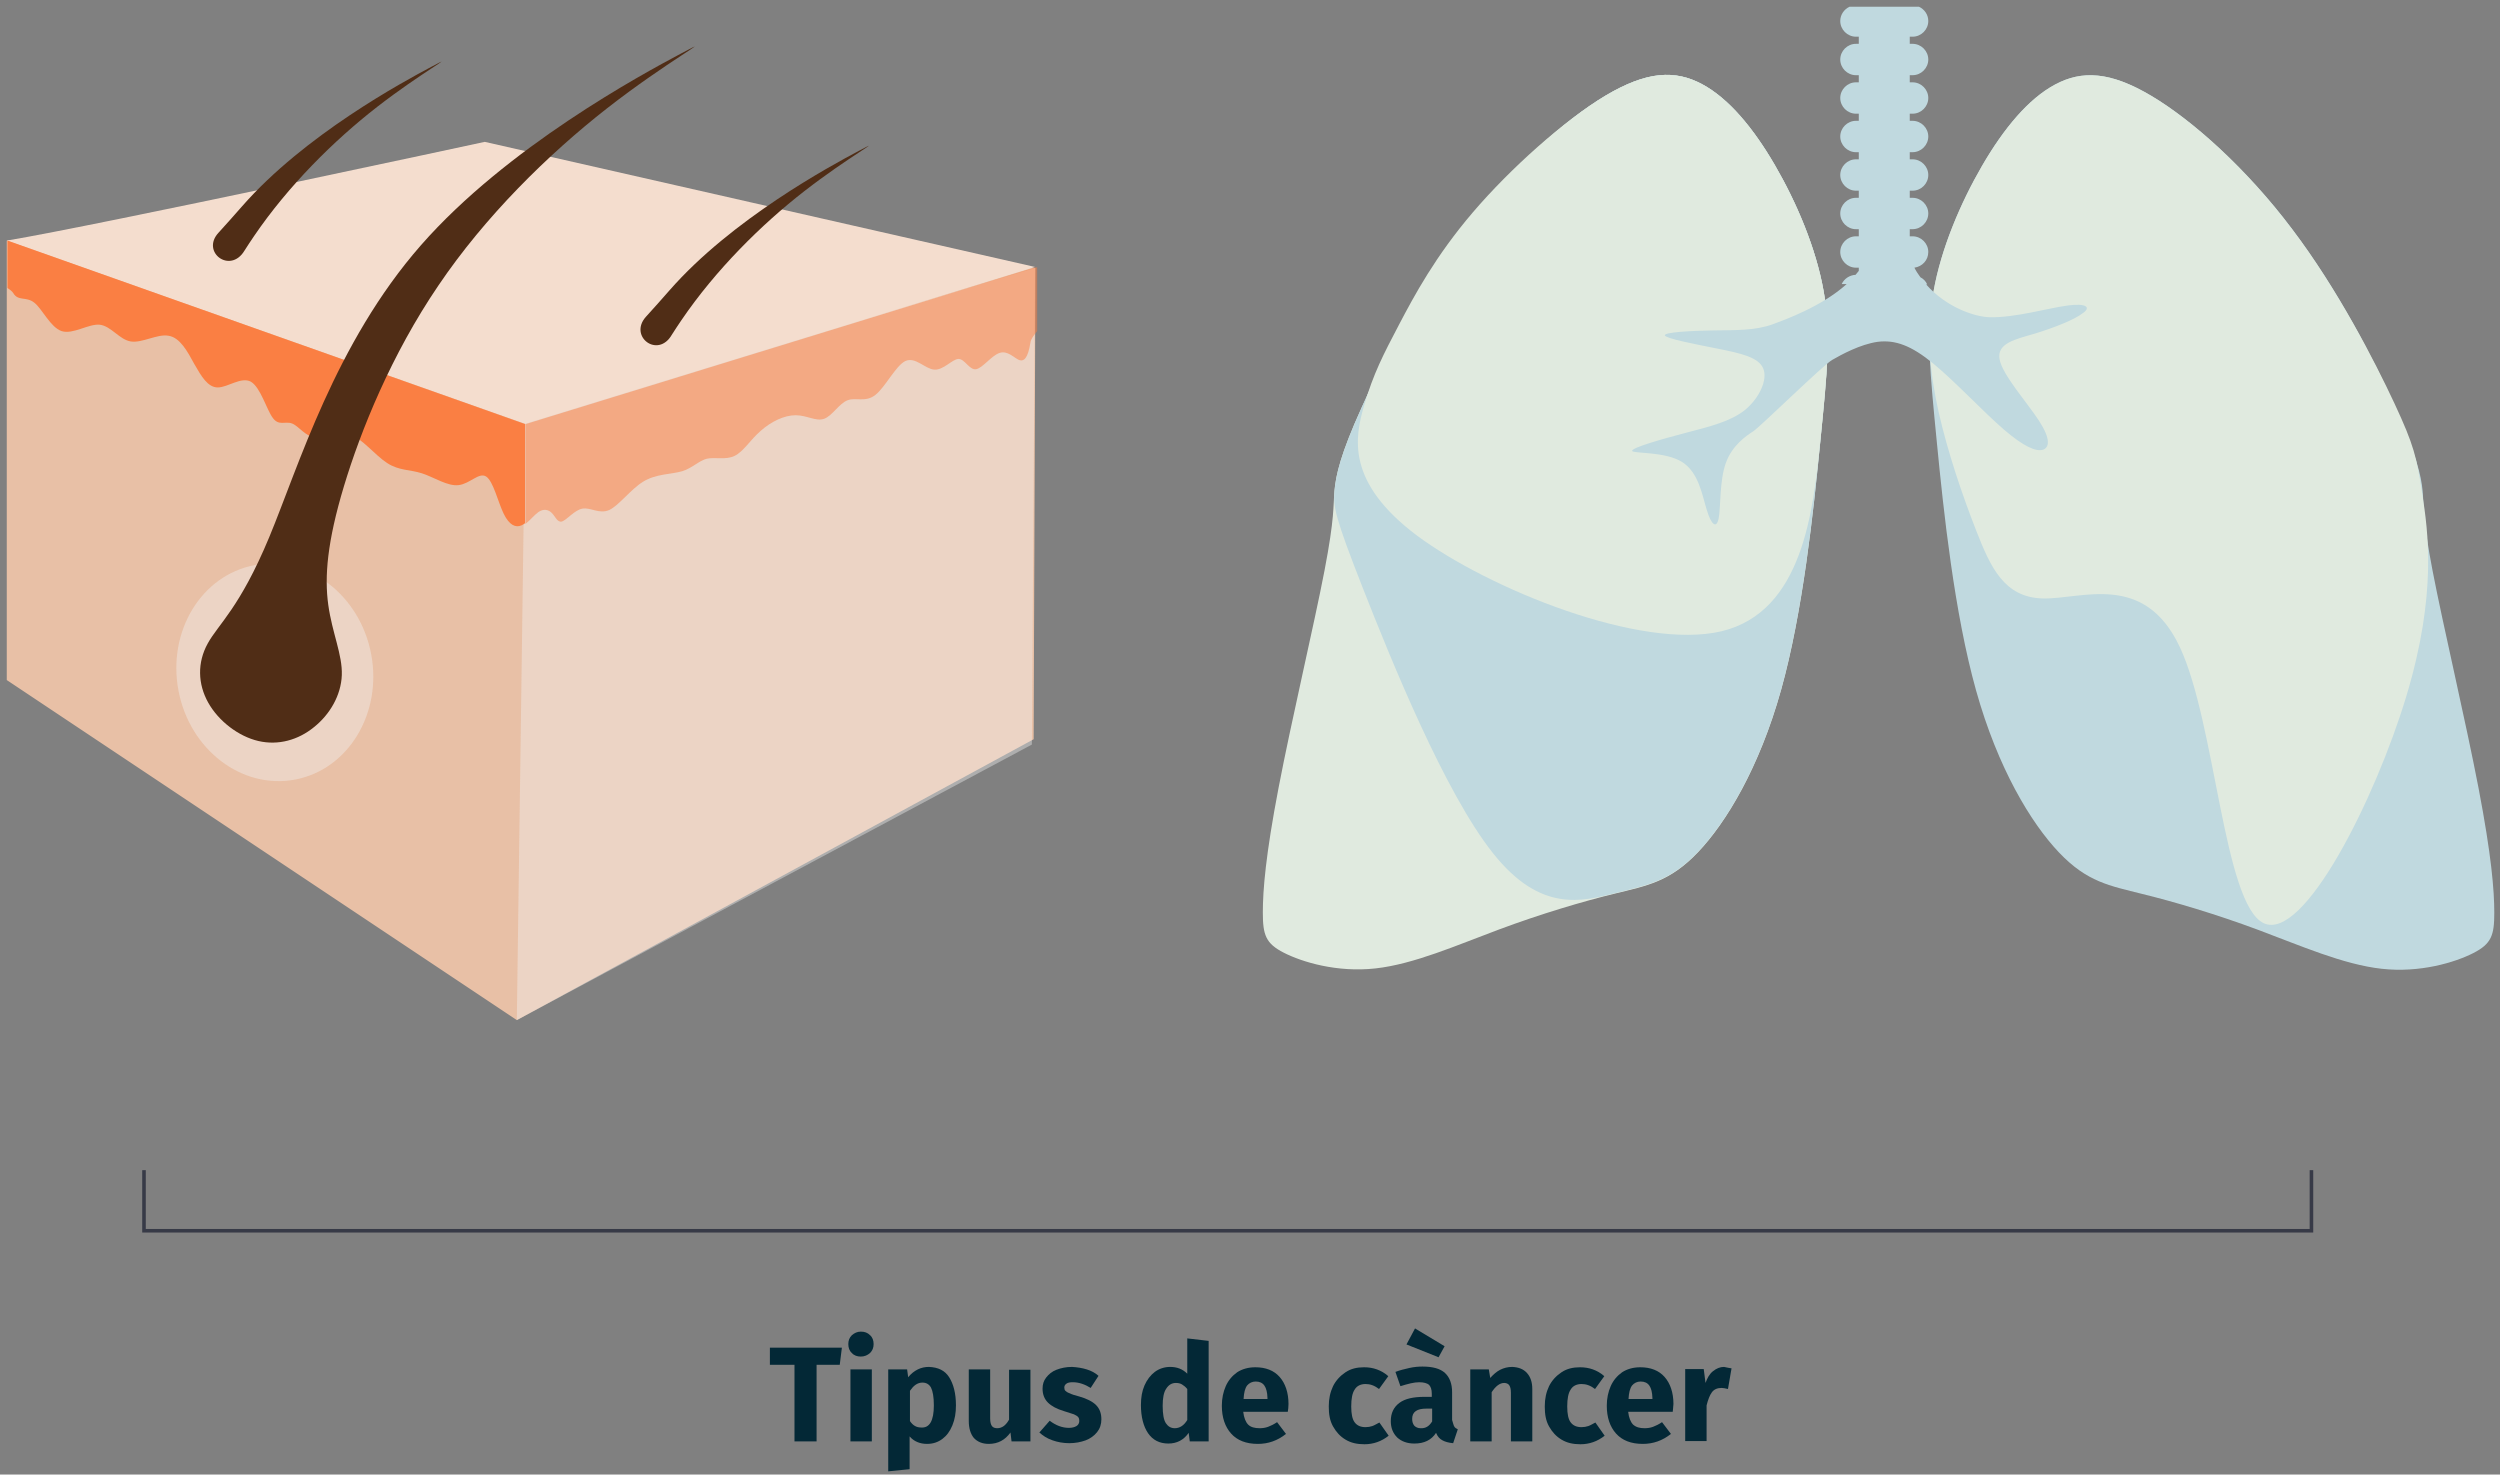<?xml version="1.0" encoding="utf-8"?>
<!-- Generator: Adobe Illustrator 24.1.0, SVG Export Plug-In . SVG Version: 6.00 Build 0)  -->
<svg version="1.1" id="Capa_1" xmlns="http://www.w3.org/2000/svg" xmlns:xlink="http://www.w3.org/1999/xlink" x="0px" y="0px"
	 viewBox="0 0 701.4 413.7" style="enable-background:new 0 0 701.4 413.7;" xml:space="preserve">
<rect x="0" y="0" width="701.4" height="413.7" fill="#808080" stroke="none"/>
<style type="text/css">
	.st0{fill:#E8C0A6;}
	.st1{opacity:0.4;fill:#F2F4F2;enable-background:new    ;}
	.st2{fill:#F4DDCE;}
	.st3{opacity:0.5;fill:#FA7F43;enable-background:new    ;}
	.st4{fill:#FA7F43;}
	.st5{fill:#502D16;}
	.st6{fill:#E0EADF;}
	.st7{fill:#C0D9DF;}
	.st8{fill:none;stroke:#373A47;stroke-miterlimit:10;}
	.st9{fill:#032836;}
</style>
<g>
	<path id="path1727-1-9-4_8_" class="st0" d="M1.9,67.5v123.3L145,286.2l145-78.8l0.5-132.2"/>
	<path id="path1934-1_8_" class="st1" d="M147.3,117.8L145,286.2l144.5-77.3l0.9-133.7L147.3,117.8z"/>
	<path id="path1721-7_8_" class="st2" d="M1.9,67.5C27.6,63.2,136,39.8,136,39.8l154.4,35.1l-143.1,44L1.9,67.5z"/>
	<path class="st3" d="M290.4,75l-143,44v28c1.3-1,2.5-2.5,3.6-3.3c1.4-1,2.8-0.8,3.8,0.2s1.6,2.8,2.9,2.4c1.4-0.5,3.5-3.2,5.7-3.6
		c2.3-0.4,4.7,1.6,7.5,0.4c2.8-1.3,6-5.8,9.6-8s7.9-2,10.9-2.9c2.9-0.9,4.6-2.9,6.9-3.5c2.3-0.5,5.4,0.4,7.8-0.8
		c2.5-1.2,4.4-4.5,7.3-7c2.9-2.6,6.6-4.4,9.8-4.4s5.7,1.8,8,1s4.2-4.3,6.6-5.2c2.3-0.9,5,0.7,7.8-1.5s5.7-8.2,8.4-9.5
		c2.8-1.3,5.5,2.2,8.1,2.4c2.6,0.2,5-2.9,6.8-3c1.8,0,3,3.1,4.9,2.9c1.9-0.3,4.4-3.9,6.7-4.6c2.2-0.7,4,1.4,5.4,2
		c1.4,0.5,2.5-0.5,3.2-4.9c0.1-0.9,0.9-2,1.9-3.2V75H290.4z"/>
	<path class="st4" d="M147.4,119L147.4,119L2.1,67.5v13.3c0.7,0.5,1.3,0.9,1.6,1.4c1.4,2.4,3.6,0.9,5.9,2.7c2.3,1.8,4.5,6.9,7.7,8
		c3.2,1,7.5-2.1,10.7-1.8c3.2,0.4,5.5,4.2,8.7,4.7s7.5-2.2,10.6-1.6c3.2,0.5,5.3,4.4,7.2,7.9c2,3.5,3.8,6.6,6.6,6.6s6.6-3.1,9.3-1.6
		c2.7,1.6,4.4,7.8,6.1,10.1c1.7,2.4,3.5,0.9,5.4,1.6s3.8,3.7,6.5,3.9c2.6,0.3,6-2.1,9.5-1s7.3,6,10.7,8.2c3.4,2.2,6.4,1.8,9.8,2.9
		c3.4,1.1,7.2,3.7,10.3,3.3c3.2-0.4,5.7-3.7,7.7-2.4s3.3,7.1,4.9,10.4c1.6,3.3,3.4,4,5,3.3c0.3-0.1,0.7-0.4,1-0.6V119H147.4z"/>
	
		<ellipse id="path1744-2-2-5_8_" transform="matrix(0.983 -0.186 0.186 0.983 -33.666 17.567)" class="st1" cx="77" cy="188.6" rx="27.5" ry="30.6"/>
	<path id="path1752-4_8_" class="st5" d="M191.1,15c-11.1,5.9-48.9,26.3-73,53.8s-34.4,62.3-42.6,82s-14.3,24.4-17.2,29.7
		c-3,5.4-2.8,11.4,0.1,16.6c2.9,5.2,8.5,9.5,14.1,10.8s11.2-0.3,15.6-3.9c4.4-3.5,7.6-8.9,7.8-14.6c0.2-5.7-2.7-11.8-3.8-19.7
		c-1.1-7.9-0.3-17.7,4.4-33.3c4.7-15.6,13.3-36.9,26.5-56.3c13.1-19.4,30.8-36.8,47.3-49.7S202.2,9.1,191.1,15z"/>
	<path class="st5" d="M68.6,70.3c0.9-1.4,1.8-2.8,2.7-4.1c9.6-14.1,22.4-26.8,34.5-36.2s23.4-15.6,15.3-11.3S85.4,37.9,67.9,57.9
		c-2.4,2.8-4.2,4.7-6.6,7.4C56.3,70.7,64.6,77,68.6,70.3z"/>
	<path class="st5" d="M188.5,93.9c0.9-1.4,1.8-2.8,2.7-4.1c9.6-14.1,22.4-26.8,34.5-36.2S249.1,38,241,42.3
		c-8.1,4.3-35.7,19.2-53.2,39.2c-2.4,2.8-4.2,4.7-6.6,7.4C176.3,94.4,184.6,100.7,188.5,93.9z"/>
</g>
<g>
	<path id="path882_12_" class="st6" d="M511.6,81.5c-2.1-11.8-7.5-24.6-13.6-35.1s-13-18.8-20.5-22.8s-15.4-3.7-27,3.2
		S423.8,47.3,411,64.2s-23.2,37.1-29,50.2c-5.9,13-7.2,18.9-7.6,23.3c-0.4,4.4,0.1,7.3-2.8,22.4c-2.9,15.1-9.3,42.2-12.9,61
		s-4.4,28.6-4.4,34.9c0,6.3,0.8,8.7,5.9,11.3c5.1,2.6,14.9,5.6,25.7,4.4c10.8-1.2,22.8-6.5,34.6-10.9c11.8-4.4,23.6-7.9,32.6-10.1
		s15.4-3.3,23.3-11.6s17.2-23.7,23.3-45.5s9.1-50.1,11-69.6C512.6,104.5,513.8,93.4,511.6,81.5L511.6,81.5z"/>
	<path id="path882-7_12_" class="st7" d="M511.6,81.5c-2.1-11.8-7.5-24.6-13.6-35.1s-13-18.8-20.5-22.8s-15.4-3.7-27,3.2
		S423.8,47.3,411,64.2s-23.2,37.1-29,50.2c-5.9,13-7.2,18.9-7.6,23.3c-0.4,4.4,0.1,7.3,8,27.4s23,57.4,36.5,74.3
		c13.4,16.9,25.2,13.4,34.2,11.2c9.1-2.3,15.4-3.3,23.3-11.6s17.2-23.7,23.3-45.5s9.1-50.1,11-69.6S513.8,93.4,511.6,81.5
		L511.6,81.5z"/>
	<path id="path882-7-9_12_" class="st6" d="M511.6,81.5c-2.1-11.8-7.5-24.6-13.6-35.1s-13-18.8-20.5-22.8s-15.4-3.7-27,3.2
		s-26.8,20.5-37.3,32.8s-16.4,23.3-20.7,31.5s-7.2,13.7-9.8,22.7s-5.1,21.5,14.9,36.5c20.1,14.9,62.7,32.2,85.4,26.8
		c22.8-5.5,25.7-33.7,27.7-53.3S513.8,93.4,511.6,81.5z"/>
	<path id="path882-8_12_" class="st7" d="M542.5,81.6c2.1-11.8,7.5-24.6,13.6-35.1s13-18.8,20.5-22.8s15.4-3.7,27,3.2
		s26.8,20.5,39.5,37.4c12.8,16.9,23.2,37.1,29,50.2s7.2,18.9,7.6,23.3c0.4,4.4-0.1,7.3,2.8,22.4c2.9,15.1,9.3,42.2,12.9,61
		c3.6,18.8,4.4,28.6,4.4,34.9c0,6.3-0.8,8.7-5.9,11.3c-5.1,2.6-14.9,5.6-25.7,4.4s-22.8-6.5-34.6-10.9S610,253,601,250.8
		c-9.1-2.3-15.4-3.3-23.3-11.6c-7.9-8.3-17.2-23.7-23.3-45.5s-9.1-50.1-11-69.6S540.3,93.4,542.5,81.6L542.5,81.6z"/>
	<path id="path882-7-5_12_" class="st6" d="M542.5,81.6c2.1-11.8,7.5-24.6,13.6-35.1s13-18.8,20.5-22.8s15.4-3.7,27,3.2
		s26.8,20.5,39.5,37.4c12.8,16.9,23.2,37.1,28.7,48.9s6.2,15,7.8,25.4s4.2,28-4.5,56.8s-28.8,68.9-40,63.6s-13.5-56-23.5-77.4
		s-27.7-13.4-38.5-13.7s-14.6-8.7-18.6-18.9s-8-22-10.6-33.4C541.4,104.3,540.3,93.4,542.5,81.6L542.5,81.6z"/>
	<path class="st7" d="M580.2,85.7c-5.4,0.7-15,3.5-22,3.3c-4.2-0.1-12.2-2.8-17.8-9.2h0.3c-0.4-0.9-1.1-1.6-1.9-2
		c-0.6-0.8-1.2-1.7-1.7-2.7c2.2-0.3,3.9-2.1,3.9-4.4c0-2.4-2-4.4-4.4-4.4h-0.8v-2h0.8c2.4,0,4.4-2,4.4-4.4s-2-4.4-4.4-4.4h-0.8v-2
		h0.8c2.4,0,4.4-2,4.4-4.4s-2-4.4-4.4-4.4h-0.8v-2h0.8c2.4,0,4.4-2,4.4-4.4s-2-4.4-4.4-4.4h-0.8v-2h0.8c2.4,0,4.4-2,4.4-4.4
		s-2-4.4-4.4-4.4h-0.8v-2h0.8c2.4,0,4.4-2,4.4-4.4s-2-4.4-4.4-4.4h-0.8v-2h0.8c2.4,0,4.4-2,4.4-4.4c0-1.8-1.1-3.3-2.6-4h-19.5
		c-1.5,0.7-2.6,2.2-2.6,4c0,2.4,2,4.4,4.4,4.4h0.8v2h-0.8c-2.4,0-4.4,2-4.4,4.4s2,4.4,4.4,4.4h0.8v2h-0.8c-2.4,0-4.4,2-4.4,4.4
		s2,4.4,4.4,4.4h0.8v2h-0.8c-2.4,0-4.4,2-4.4,4.4s2,4.4,4.4,4.4h0.8v2h-0.8c-2.4,0-4.4,2-4.4,4.4s2,4.4,4.4,4.4h0.8v2h-0.8
		c-2.4,0-4.4,2-4.4,4.4s2,4.4,4.4,4.4h0.8v2h-0.8c-2.4,0-4.4,2-4.4,4.4s2,4.4,4.4,4.4h0.8V76c-0.3,0.4-0.6,0.7-0.9,1.1
		c-1.7,0.1-3.2,1.1-3.9,2.6h1.4c-7,6.3-17.3,10-20.8,11.3c-5.1,1.8-10.3,1.6-16.6,1.7c-6.2,0.1-13.9,0.5-13.6,1.4s8.2,2.4,14.7,3.7
		c6.5,1.3,11.6,2.4,12.9,5.6c1.3,3.1-1.1,8.3-5.1,11.6c-4,3.2-9.6,4.6-16.5,6.4s-15.3,4.2-15.2,5.1c0.2,0.8,9.2,0.1,14,3.1
		c4.8,3,5.7,9.6,7,13.6c1.2,4,2.7,5.3,3.3,2.2c0.6-3.1,0.2-10.5,2-15.5s5.7-7.6,7.7-8.9s19.5-18.5,22.1-20s7.9-4.4,12.8-5.1
		c4.9-0.6,9.4,1,15.6,6.1c6.2,5.1,14.1,13.6,19.8,18.5s9,6.2,10.9,5.7c1.9-0.6,2.3-3-1-8.1s-10.3-12.9-11.1-17.3
		c-0.8-4.5,4.4-5.6,9.9-7.2c5.5-1.7,11.1-3.9,13.4-5.7C586.7,86.3,585.5,85,580.2,85.7z"/>
</g>
<polyline class="st8" points="648.5,328.3 648.5,345.3 40.4,345.3 40.4,328.3 "/>
<g>
	<path class="st9" d="M236.2,378.1l-0.6,4.8h-6.5v21.5h-6.2v-21.5H216v-4.8H236.2z"/>
	<path class="st9" d="M244.1,374.6c0.7,0.6,1,1.5,1,2.5c0,1-0.3,1.8-1,2.5c-0.7,0.6-1.5,1-2.6,1c-1,0-1.9-0.3-2.5-1
		c-0.7-0.6-1-1.5-1-2.5c0-1,0.3-1.8,1-2.5c0.7-0.6,1.5-1,2.5-1C242.6,373.6,243.4,373.9,244.1,374.6z M244.6,384.2v20.2h-6v-20.2
		H244.6z"/>
	<path class="st9" d="M266.3,386.4c1.2,1.9,1.9,4.5,1.9,7.9c0,2.1-0.3,3.9-1,5.6s-1.6,2.9-2.8,3.8c-1.2,0.9-2.6,1.4-4.3,1.4
		c-2,0-3.7-0.7-4.9-2.1v9.2l-6,0.6v-28.6h5.3l0.3,2.2c0.8-1,1.7-1.7,2.7-2.2c1-0.5,2.1-0.7,3.1-0.7
		C263.2,383.6,265.1,384.5,266.3,386.4z M262,394.3c0-2.4-0.3-4-0.8-5c-0.5-0.9-1.3-1.4-2.4-1.4c-0.7,0-1.3,0.2-1.9,0.6
		c-0.6,0.4-1.1,1-1.6,1.7v8.5c0.8,1.2,1.8,1.8,3.1,1.8C260.8,400.7,262,398.6,262,394.3z"/>
	<path class="st9" d="M289,404.4h-5.2l-0.3-2.5c-1.5,2.1-3.5,3.2-6.1,3.2c-1.8,0-3.2-0.6-4.2-1.7c-0.9-1.1-1.4-2.7-1.4-4.7v-14.5h6
		V398c0,1,0.2,1.7,0.5,2.1c0.3,0.4,0.8,0.6,1.5,0.6c1.3,0,2.4-0.8,3.3-2.4v-14h6V404.4z"/>
	<path class="st9" d="M304.9,384.2c1.3,0.4,2.4,1,3.3,1.8l-2.2,3.4c-1.6-1-3.3-1.6-5-1.6c-0.8,0-1.4,0.1-1.8,0.4
		c-0.4,0.3-0.6,0.6-0.6,1.1c0,0.4,0.1,0.7,0.3,0.9c0.2,0.2,0.6,0.5,1.2,0.7c0.6,0.3,1.5,0.6,2.7,0.9c2.1,0.6,3.7,1.4,4.7,2.4
		c1,1,1.5,2.3,1.5,4c0,1.4-0.4,2.6-1.2,3.6c-0.8,1-1.9,1.8-3.2,2.3c-1.4,0.5-2.9,0.8-4.6,0.8c-1.7,0-3.3-0.3-4.7-0.8
		c-1.5-0.5-2.7-1.3-3.7-2.2l2.9-3.3c1.7,1.3,3.5,2,5.4,2c0.9,0,1.6-0.2,2.1-0.5c0.5-0.3,0.8-0.8,0.8-1.4c0-0.5-0.1-0.9-0.3-1.1
		c-0.2-0.3-0.6-0.5-1.2-0.8c-0.6-0.2-1.5-0.5-2.8-0.9c-2-0.6-3.5-1.4-4.5-2.4c-1-1-1.5-2.3-1.5-3.9c0-1.2,0.3-2.2,1-3.1
		c0.7-0.9,1.6-1.7,2.9-2.2c1.3-0.5,2.7-0.8,4.4-0.8C302.3,383.6,303.6,383.8,304.9,384.2z"/>
	<path class="st9" d="M339.1,376.2v28.2h-5.3l-0.3-2.4c-1.4,2-3.3,3-5.7,3c-2.5,0-4.4-1-5.7-2.9c-1.3-1.9-2-4.6-2-7.9
		c0-2.1,0.3-3.9,1-5.5c0.7-1.6,1.7-2.9,2.9-3.8s2.7-1.4,4.3-1.4c1.9,0,3.5,0.6,4.8,1.9v-9.9L339.1,376.2z M333.1,398.4v-8.7
		c-0.5-0.6-1-1-1.5-1.3c-0.5-0.3-1.1-0.4-1.7-0.4c-1.1,0-2,0.5-2.7,1.6c-0.7,1-1,2.6-1,4.8c0,2.4,0.3,4,0.9,4.9
		c0.6,0.9,1.4,1.4,2.5,1.4C331,400.7,332.2,399.9,333.1,398.4z"/>
	<path class="st9" d="M361.3,396.1h-12.5c0.2,1.7,0.7,2.9,1.4,3.6s1.8,1,3.2,1c0.8,0,1.6-0.1,2.4-0.4c0.8-0.3,1.6-0.7,2.5-1.3
		l2.5,3.3c-2.4,1.9-5,2.8-7.9,2.8c-3.3,0-5.8-1-7.5-2.9c-1.7-1.9-2.6-4.5-2.6-7.8c0-2.1,0.4-3.9,1.1-5.5c0.7-1.6,1.8-2.9,3.2-3.9
		c1.4-0.9,3.1-1.4,5.1-1.4c2.9,0,5.2,0.9,6.8,2.7c1.6,1.8,2.5,4.4,2.5,7.6C361.5,394.8,361.4,395.5,361.3,396.1z M355.6,392.2
		c-0.1-3.1-1.1-4.6-3.3-4.6c-1,0-1.8,0.4-2.4,1.1c-0.6,0.8-0.9,2-1,3.8h6.7V392.2z"/>
	<path class="st9" d="M386.3,384.2c1.1,0.4,2.2,1,3.2,1.9l-2.6,3.6c-1.3-1-2.5-1.4-3.8-1.4c-1.3,0-2.4,0.5-3,1.5c-0.7,1-1,2.6-1,4.8
		c0,2.1,0.3,3.6,1,4.5c0.7,0.9,1.7,1.3,3,1.3c0.7,0,1.3-0.1,1.9-0.3c0.6-0.2,1.2-0.6,2-1l2.6,3.7c-2,1.6-4.3,2.4-6.8,2.4
		c-2.1,0-3.8-0.4-5.3-1.3s-2.6-2.1-3.5-3.7s-1.2-3.4-1.2-5.6s0.4-4,1.2-5.7c0.8-1.6,2-2.9,3.5-3.9s3.2-1.4,5.2-1.4
		C384,383.6,385.2,383.8,386.3,384.2z"/>
	<path class="st9" d="M408,400.2c0.2,0.4,0.6,0.6,1,0.8l-1.3,3.9c-1.2-0.1-2.3-0.4-3-0.8c-0.8-0.4-1.4-1.1-1.8-2.1
		c-1.3,2-3.3,3-6.1,3c-2,0-3.6-0.6-4.8-1.7c-1.2-1.2-1.8-2.7-1.8-4.6c0-2.2,0.8-3.9,2.4-5.1s4-1.7,7-1.7h2.1v-0.9
		c0-1.2-0.3-2-0.8-2.5c-0.5-0.4-1.4-0.7-2.7-0.7c-0.7,0-1.5,0.1-2.4,0.3c-0.9,0.2-1.9,0.5-2.9,0.8l-1.4-4c1.3-0.5,2.6-0.8,3.9-1.1
		c1.3-0.3,2.6-0.4,3.7-0.4c2.9,0,5,0.6,6.3,1.8c1.3,1.2,2,3,2,5.4v7.8C407.7,399.3,407.8,399.9,408,400.2z M397,372.7l8.3,5
		l-1.7,3.1l-9-3.6L397,372.7z M401.8,398.8v-3.6h-1.5c-1.4,0-2.4,0.2-3.1,0.7c-0.7,0.5-1,1.2-1,2.2c0,0.8,0.2,1.4,0.6,1.9
		c0.4,0.4,1,0.7,1.7,0.7C400,400.8,401,400.1,401.8,398.8z"/>
	<path class="st9" d="M428.4,385.2c1,1.1,1.5,2.6,1.5,4.5v14.7h-6v-13.7c0-1-0.2-1.7-0.5-2.1c-0.3-0.4-0.8-0.6-1.4-0.6
		c-1.2,0-2.4,0.9-3.5,2.6v13.8h-6v-20.2h5.2l0.4,2.4c0.9-1,1.8-1.8,2.8-2.3c1-0.5,2.1-0.8,3.4-0.8
		C426.1,383.6,427.4,384.1,428.4,385.2z"/>
	<path class="st9" d="M446.9,384.2c1.1,0.4,2.2,1,3.2,1.9l-2.6,3.6c-1.3-1-2.5-1.4-3.8-1.4c-1.3,0-2.4,0.5-3,1.5c-0.7,1-1,2.6-1,4.8
		c0,2.1,0.3,3.6,1,4.5c0.7,0.9,1.7,1.3,3,1.3c0.7,0,1.3-0.1,1.9-0.3c0.6-0.2,1.2-0.6,2-1l2.6,3.7c-2,1.6-4.3,2.4-6.8,2.4
		c-2.1,0-3.8-0.4-5.3-1.3s-2.6-2.1-3.5-3.7s-1.2-3.4-1.2-5.6s0.4-4,1.2-5.7c0.8-1.6,2-2.9,3.5-3.9s3.2-1.4,5.2-1.4
		C444.5,383.6,445.8,383.8,446.9,384.2z"/>
	<path class="st9" d="M469.3,396.1h-12.5c0.2,1.7,0.7,2.9,1.4,3.6c0.8,0.7,1.8,1,3.2,1c0.8,0,1.6-0.1,2.4-0.4
		c0.8-0.3,1.6-0.7,2.5-1.3l2.5,3.3c-2.4,1.9-5,2.8-7.9,2.8c-3.3,0-5.8-1-7.5-2.9c-1.7-1.9-2.6-4.5-2.6-7.8c0-2.1,0.4-3.9,1.1-5.5
		c0.7-1.6,1.8-2.9,3.2-3.9c1.4-0.9,3.1-1.4,5.1-1.4c2.9,0,5.2,0.9,6.8,2.7c1.6,1.8,2.5,4.4,2.5,7.6
		C469.4,394.8,469.4,395.5,469.3,396.1z M463.6,392.2c-0.1-3.1-1.1-4.6-3.3-4.6c-1,0-1.8,0.4-2.4,1.1c-0.6,0.8-0.9,2-1,3.8h6.7
		V392.2z"/>
	<path class="st9" d="M485.8,383.9l-1,5.8c-0.8-0.2-1.4-0.3-1.8-0.3c-1.2,0-2.1,0.4-2.7,1.2c-0.6,0.8-1.1,2.1-1.5,3.7v10h-6v-20.2
		h5.2l0.5,3.9c0.5-1.4,1.1-2.5,2.1-3.3s2-1.2,3.1-1.2C484.5,383.7,485.2,383.8,485.8,383.9z"/>
</g>
</svg>
